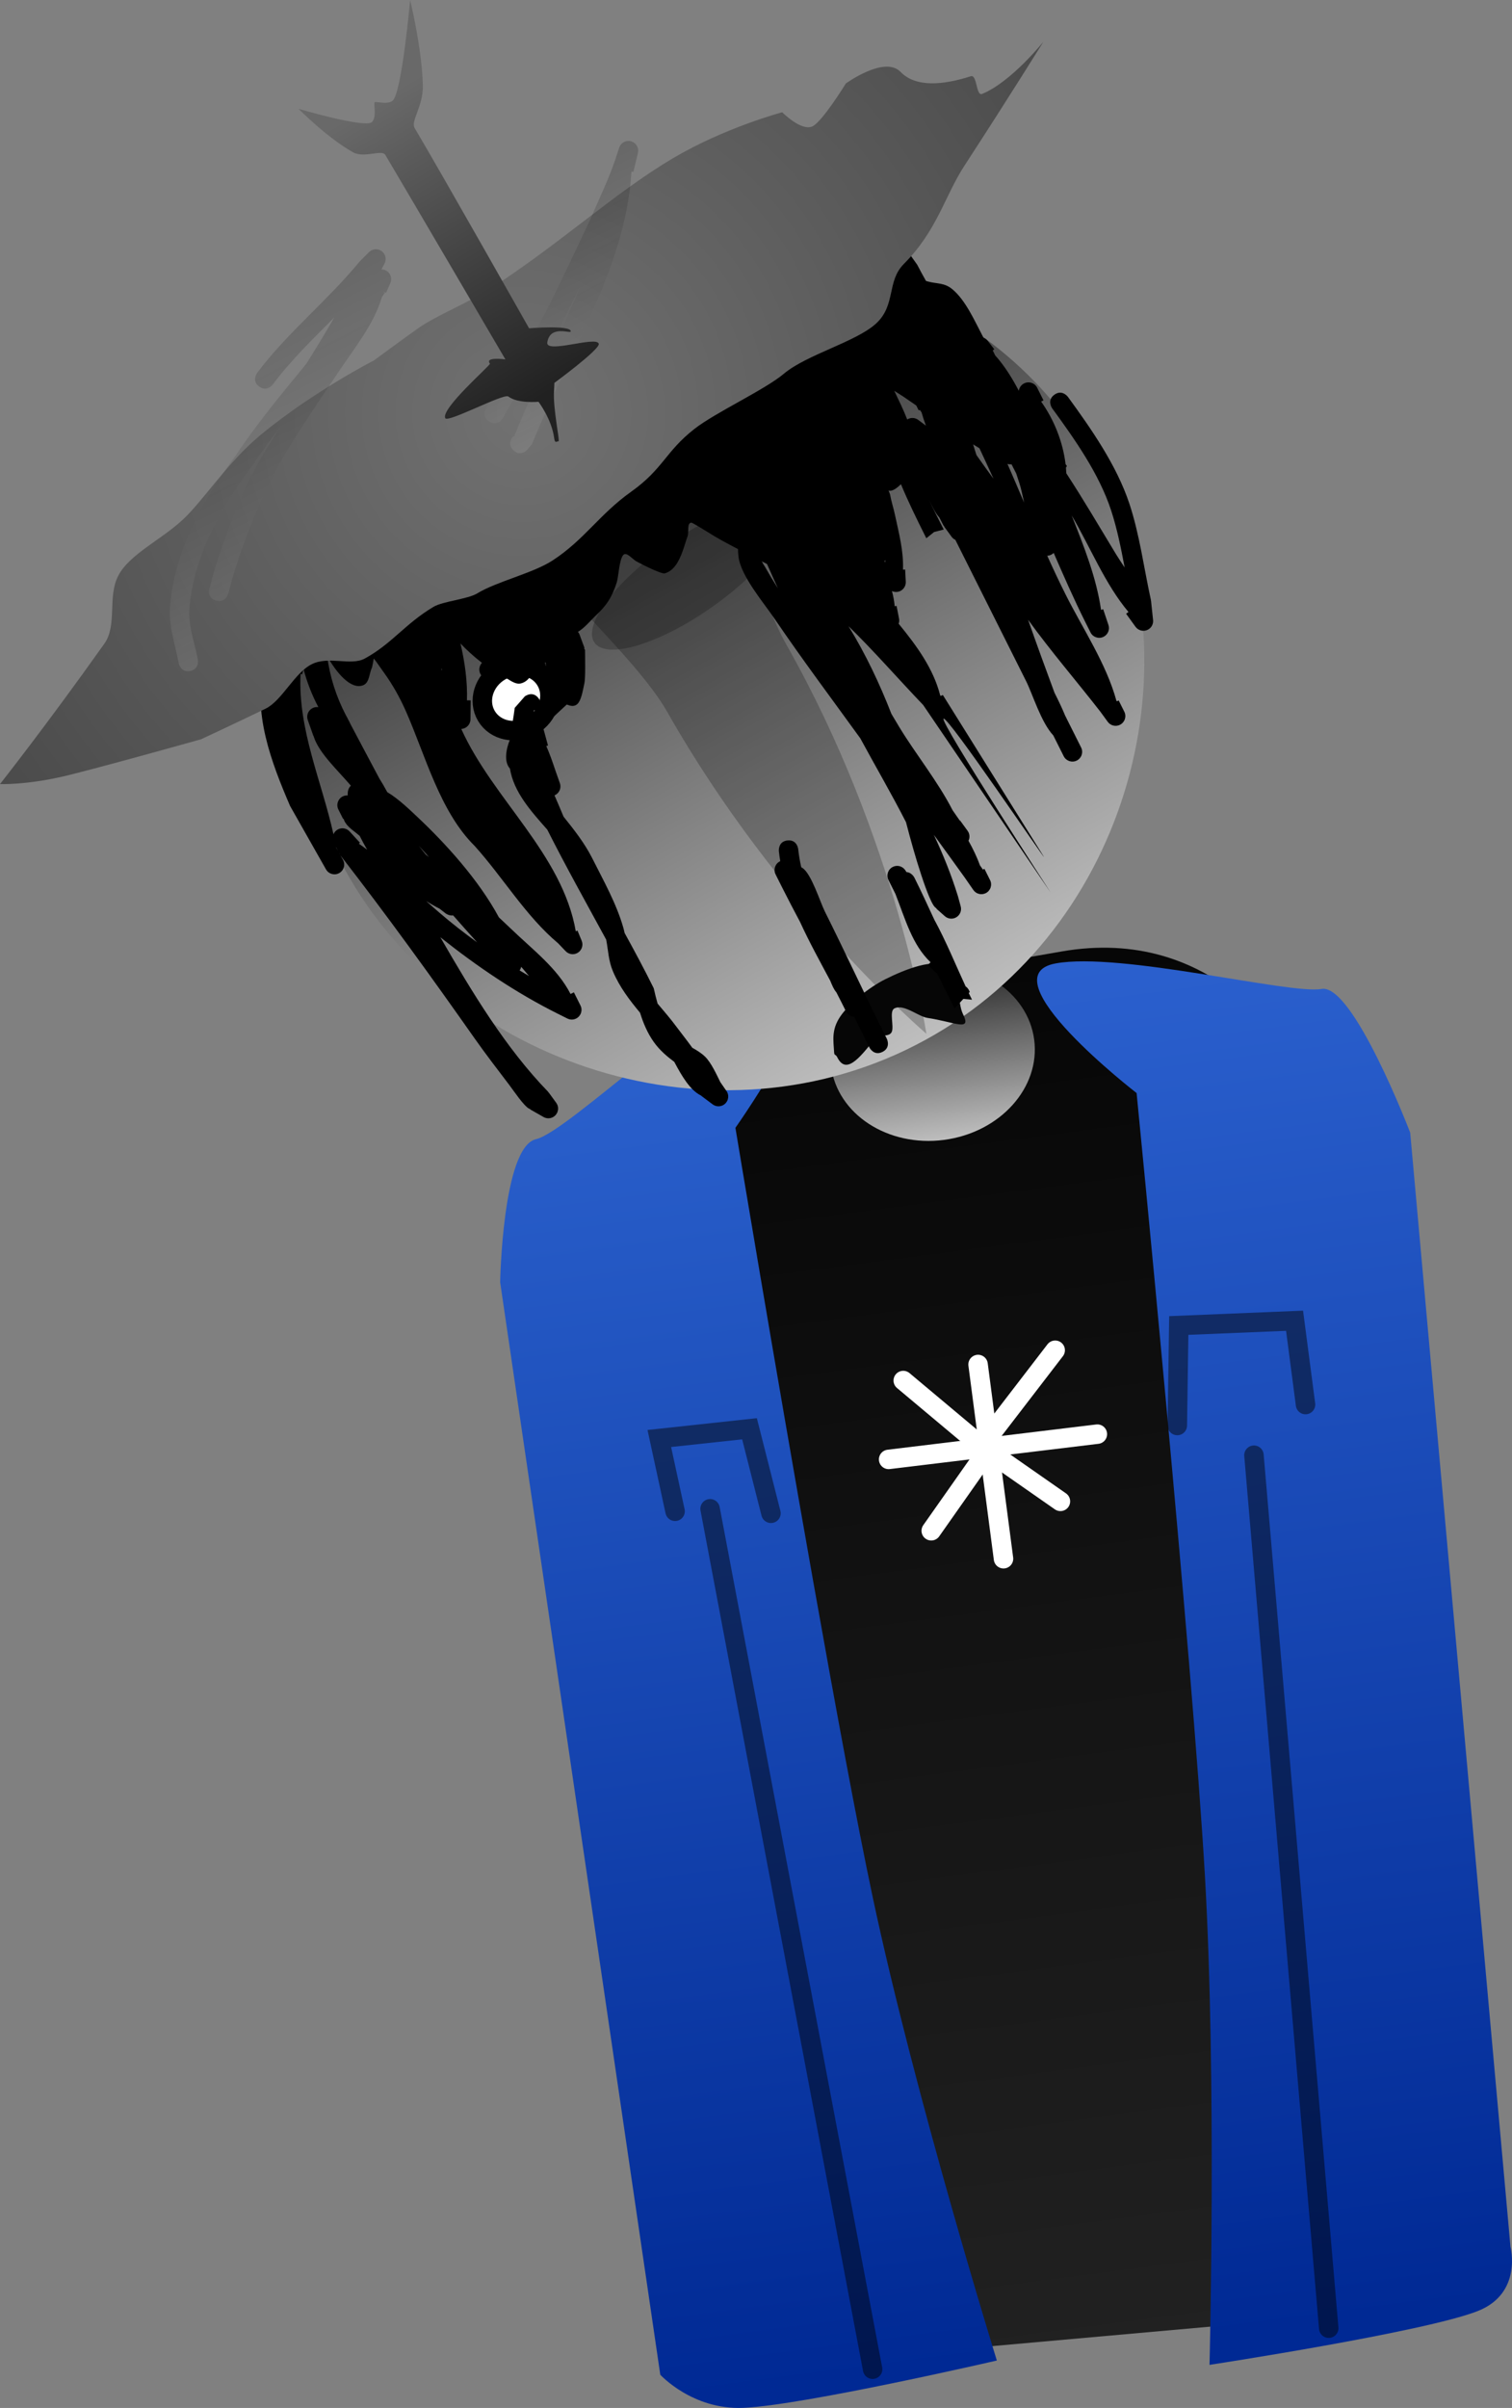 <svg version="1.1" xmlns="http://www.w3.org/2000/svg" xmlns:xlink="http://www.w3.org/1999/xlink" width="194.214" height="309.181" viewBox="0,0,194.214,309.181"><rect x="0" y="0" width="194.214" height="309.181" fill="#808080" stroke="none"/><defs><linearGradient x1="311.402" y1="181.316" x2="334.623" y2="358.647" gradientUnits="userSpaceOnUse" id="color-1"><stop offset="0" stop-color="#060606"/><stop offset="1" stop-color="#212121"/></linearGradient><linearGradient x1="275.36" y1="177.258" x2="299.646" y2="362.721" gradientUnits="userSpaceOnUse" id="color-2"><stop offset="0" stop-color="#2e65d1"/><stop offset="1" stop-color="#002994"/></linearGradient><linearGradient x1="344.308" y1="169.187" x2="368.593" y2="354.65" gradientUnits="userSpaceOnUse" id="color-3"><stop offset="0" stop-color="#2d63d1"/><stop offset="1" stop-color="#002994"/></linearGradient><linearGradient x1="311.662" y1="180.832" x2="314.584" y2="203.147" gradientUnits="userSpaceOnUse" id="color-4"><stop offset="0" stop-color="#222222"/><stop offset="1" stop-color="#bebebe"/></linearGradient><linearGradient x1="260.302" y1="97.385" x2="312.79" y2="189.979" gradientUnits="userSpaceOnUse" id="color-5"><stop offset="0" stop-color="#1e1e1e"/><stop offset="1" stop-color="#bebebe"/></linearGradient><radialGradient cx="260.347" cy="109.788" r="82.173" gradientUnits="userSpaceOnUse" id="color-6"><stop offset="0" stop-color="#717171"/><stop offset="1" stop-color="#4b4b4b"/></radialGradient><linearGradient x1="256.868" y1="70.519" x2="265.697" y2="88.139" gradientUnits="userSpaceOnUse" id="color-7"><stop offset="0" stop-color="#000000" stop-opacity="0.192"/><stop offset="1" stop-color="#a9a9a9" stop-opacity="0.22"/></linearGradient><linearGradient x1="260.708" y1="76.613" x2="267.342" y2="89.852" gradientUnits="userSpaceOnUse" id="color-8"><stop offset="0" stop-color="#000000" stop-opacity="0.192"/><stop offset="1" stop-color="#a9a9a9" stop-opacity="0.22"/></linearGradient><linearGradient x1="221.076" y1="98.93" x2="238.064" y2="132.831" gradientUnits="userSpaceOnUse" id="color-9"><stop offset="0" stop-color="#000000" stop-opacity="0.192"/><stop offset="1" stop-color="#a9a9a9" stop-opacity="0.22"/></linearGradient><linearGradient x1="259.848" y1="81.854" x2="273.217" y2="108.534" gradientUnits="userSpaceOnUse" id="color-10"><stop offset="0" stop-color="#000000" stop-opacity="0.192"/><stop offset="1" stop-color="#a9a9a9" stop-opacity="0.22"/></linearGradient><linearGradient x1="241.569" y1="69.807" x2="263.748" y2="107.219" gradientUnits="userSpaceOnUse" id="color-11"><stop offset="0" stop-color="#696969"/><stop offset="1" stop-color="#212121"/></linearGradient></defs><g transform="translate(-193.329,-56.784)"><g stroke-miterlimit="10"><path d="M291.079,360.679l-21.061,-145.775c0,0 2.695,-26.271 11.573,-27.842c8.816,-1.56 29.765,-4.865 48.018,-8.095c19.798,-3.504 28.919,12.615 28.919,12.615l20.633,161.233z" fill="url(#color-1)" stroke="#000000" stroke-width="0" stroke-linecap="butt" stroke-linejoin="miter"/><path d="M278.141,361.699l-20.568,-140.271c0,0 0.301,-17.379 4.602,-18.37c4.271,-0.984 22.929,-19.504 31.772,-21.54c9.592,-2.209 -6.155,20.078 -6.155,20.078c0,0 5.004,30.172 10.083,58.743c2.753,15.484 5.527,30.498 7.54,39.984c5.454,25.707 15.957,59.553 15.957,59.553c0,0 -24.885,5.753 -32.567,6.077c-6.546,0.276 -10.664,-4.254 -10.664,-4.254z" fill="url(#color-2)" stroke="#000000" stroke-width="0" stroke-linecap="butt" stroke-linejoin="miter"/><path d="M348.689,360.434c0,0 0.934,-36.217 -0.587,-62.739c-1.597,-27.846 -8.778,-100.56 -8.778,-100.56c0,0 -19.416,-14.999 -10.393,-16.648c8.319,-1.521 30.127,4.013 34.145,3.279c4.046,-0.74 11.39,18.451 11.39,18.451l12.882,143.066c0,0 1.571,5.978 -4.213,8.245c-6.903,2.705 -34.446,6.906 -34.446,6.906z" fill="url(#color-3)" stroke="#000000" stroke-width="0" stroke-linecap="butt" stroke-linejoin="miter"/><path d="M326.169,190.281c0.807,6.162 -4.38,11.922 -11.584,12.866c-7.205,0.943 -13.7,-3.287 -14.507,-9.449c-0.807,-6.162 4.38,-11.922 11.584,-12.866c7.205,-0.943 13.7,3.287 14.507,9.449z" fill="url(#color-4)" stroke="#000000" stroke-width="0" stroke-linecap="butt" stroke-linejoin="miter"/><path d="M307.473,244.172l26.811,-3.244" fill="none" stroke="#ffffff" stroke-width="2.5" stroke-linecap="round" stroke-linejoin="miter"/><path d="M318.961,231.987l3.266,24.939" fill="none" stroke="#ffffff" stroke-width="2.5" stroke-linecap="round" stroke-linejoin="miter"/><path d="M328.867,230.156l-7.985,10.391" fill="none" stroke="#ffffff" stroke-width="2.5" stroke-linecap="round" stroke-linejoin="miter"/><path d="M329.539,249.56l-9.991,-6.969l-10.197,-8.544" fill="none" stroke="#ffffff" stroke-width="2.5" stroke-linecap="round" stroke-linejoin="miter"/><path d="M312.945,253.335l7.654,-10.882" fill="none" stroke="#ffffff" stroke-width="2.5" stroke-linecap="round" stroke-linejoin="miter"/><path d="M344.552,239.821l0.188,-12.841l14.873,-0.612l1.409,10.763" fill="none" stroke-opacity="0.467" stroke="#000000" stroke-width="2.5" stroke-linecap="round" stroke-linejoin="miter"/><path d="M364.001,355.724l-9.604,-112.09" fill="none" stroke-opacity="0.467" stroke="#000000" stroke-width="2.5" stroke-linecap="round" stroke-linejoin="miter"/><path d="M284.539,250.513l20.875,110.48" fill="none" stroke-opacity="0.467" stroke="#000000" stroke-width="2.5" stroke-linecap="round" stroke-linejoin="miter"/><path d="M280.042,250.835l-2.025,-9.347l11.585,-1.25l2.756,10.854" fill="none" stroke-opacity="0.467" stroke="#000000" stroke-width="2.5" stroke-linecap="round" stroke-linejoin="miter"/><path d="M335.186,118.667c12.36,25.74 1.805,59.818 -25.467,72.913c-27.272,13.095 -60.932,0.249 -73.292,-25.491c-12.36,-25.74 -0.272,-57.223 27,-70.318c27.272,-13.095 59.399,-2.844 71.759,22.896z" fill="url(#color-5)" stroke="#000000" stroke-width="0" stroke-linecap="butt" stroke-linejoin="miter"/><path d="M294.348,139.576c14.196,25.042 17.974,49.946 17.974,49.946c0,0 -19.062,-16.24 -33.258,-41.282c-4.253,-7.503 -17.051,-18.128 -20.04,-24.669c-6.989,-15.291 -0.977,-23.33 1.979,-25.006c2.788,-1.58 13.755,-0.584 22.589,11.887c4.541,6.412 5.937,20.621 10.757,29.124z" fill-opacity="0.235" fill="#000000" stroke="none" stroke-width="0" stroke-linecap="butt" stroke-linejoin="round"/><path d="M294.047,122.272c1.552,2.22 -2.643,7.831 -9.369,12.532c-6.726,4.701 -13.437,6.712 -14.989,4.492c-1.552,-2.22 2.643,-7.831 9.369,-12.532c6.726,-4.701 13.437,-6.712 14.989,-4.492z" fill-opacity="0.231" fill="#000000" stroke="none" stroke-width="0" stroke-linecap="butt" stroke-linejoin="miter"/><path d="M263.441,144.171c1.143,1.92 0.361,4.494 -1.747,5.749c-2.108,1.255 -4.743,0.715 -5.886,-1.206c-1.143,-1.92 -0.361,-4.494 1.747,-5.749c2.108,-1.255 4.743,-0.715 5.886,1.206z" fill="#ffffff" stroke="#000000" stroke-width="2.5" stroke-linecap="butt" stroke-linejoin="miter"/><path d="M304.748,113.132c1.143,1.92 0.361,4.494 -1.747,5.749c-2.108,1.255 -4.743,0.715 -5.886,-1.206c-1.143,-1.92 -0.361,-4.494 1.747,-5.749c2.108,-1.255 4.743,-0.715 5.886,1.206z" fill="#ffffff" stroke="#000000" stroke-width="2.5" stroke-linecap="butt" stroke-linejoin="miter"/><path d="M256.146,142.751l2.123,-2.898l2.627,-1.677" fill="none" stroke="#000000" stroke-width="2.5" stroke-linecap="round" stroke-linejoin="miter"/><path d="M263.462,148.018l2.588,-2.409" fill="none" stroke="#000000" stroke-width="2.5" stroke-linecap="round" stroke-linejoin="miter"/><path d="M266.849,144.027l0.237,-3.9" fill="none" stroke="#000000" stroke-width="2.5" stroke-linecap="round" stroke-linejoin="miter"/><path d="M302.48,121.193l-3.919,-0.603l-6.593,-2.664" fill="none" stroke="#000000" stroke-width="2.5" stroke-linecap="round" stroke-linejoin="miter"/><path d="M257.395,99.628c21.432,-12.149 41.728,-16.844 45.332,-10.486c3.604,6.358 -10.848,21.361 -32.28,33.51c-21.432,12.149 -41.728,16.844 -45.332,10.486c-3.604,-6.358 10.848,-21.361 32.28,-33.51z" fill="#000000" stroke="none" stroke-width="0" stroke-linecap="butt" stroke-linejoin="miter"/><path d="M267.305,109.158l1.136,-0.35c1.381,-0.486 2.676,-1.103 4.027,-1.644c0.582,-0.469 1.172,-0.929 1.773,-1.377c0.934,-0.845 1.899,-1.727 2.897,-2.592c-1.798,-2.142 -3.545,-4.356 -5.794,-6.12c-0.313,0.119 -0.667,0.219 -1.064,0.298c-0.569,0.114 -1.181,0.169 -1.82,0.171c7.9,-1.514 15.671,-6.369 22.463,-11.278c0.092,0.418 0.181,0.833 0.271,1.241c0.608,0.443 1.235,0.861 1.846,1.3l0,-0c-0.255,-0.588 -0.477,-1.214 -0.665,-1.734c-0.478,-0.271 -0.956,-0.545 -1.432,-0.822c2.566,-1.855 4.992,-3.717 7.232,-5.41c1.81,-1.367 3.956,-2.609 6.08,-3.93c0.087,0.189 0.171,0.378 0.251,0.568c0.299,0.458 0.599,0.917 0.898,1.375l-0.07,0.139l0.114,-0.051l0.888,1.968c0.223,0.495 0.098,1.058 -0.272,1.415c0.275,0.596 0.549,1.193 0.823,1.791c0.443,0.79 0.875,1.585 1.293,2.385c0.155,0.253 0.309,0.507 0.462,0.761c0.85,1.19 1.682,2.373 2.505,3.521c0.359,0.703 0.738,1.391 1.124,2.074c0.09,0.027 0.181,0.053 0.273,0.078c1.149,0.315 2.076,0.126 3.108,0.982c1.713,1.421 2.85,4.039 4.002,6.227c0.217,0.082 0.411,0.225 0.556,0.418l0.832,1.067l-0.198,0.154l0.088,0.175c0.075,0.151 0.15,0.303 0.223,0.456c1.163,1.287 2.154,2.861 3.039,4.547c0.054,-0.394 0.296,-0.756 0.679,-0.948c0.617,-0.309 1.368,-0.06 1.678,0.558l0.813,1.623l-0.305,0.153c1.662,2.331 2.791,5.156 3.139,8.033c0.058,0.08 0.116,0.16 0.174,0.24l-0.127,0.209c0.022,0.243 0.039,0.485 0.05,0.728l-0,0c2.196,3.362 4.238,6.84 6.386,10.392c0.313,0.517 0.705,1.092 1.106,1.701c-0.472,-2.491 -0.969,-4.99 -1.743,-7.346c-1.549,-4.717 -4.69,-9.149 -7.562,-13.087c0,0 -0.736,-1.01 0.274,-1.746c1.01,-0.736 1.746,0.274 1.746,0.274c3.002,4.125 6.244,8.759 7.885,13.689c1.32,3.965 1.877,8.328 2.778,12.408l-0.01,0.072l0.019,-0.002l0.261,2.457c0.067,0.513 -0.192,1.034 -0.68,1.278c-0.562,0.282 -1.235,0.1 -1.585,-0.401l-1.198,-1.657l0.309,-0.224c-3.027,-3.596 -4.905,-8.348 -7.299,-12.402c1.584,4.005 3.177,7.989 3.774,12.134l0.273,-0.091l0.672,2.011c0.206,0.585 -0.051,1.246 -0.62,1.531c-0.617,0.309 -1.368,0.06 -1.678,-0.558l-0.678,-1.352c-1.463,-2.919 -2.755,-5.885 -4.051,-8.855c-0.091,0.089 -0.197,0.166 -0.316,0.226c-0.165,0.083 -0.34,0.126 -0.514,0.132c0.76,1.683 1.545,3.354 2.373,5.005c2.156,4.301 5.218,8.863 6.504,13.59l0.072,0.099l0.226,-0.113l0.725,1.448c0.309,0.617 0.06,1.368 -0.558,1.678c-0.561,0.281 -1.232,0.101 -1.582,-0.398l-0.946,-1.298c-3.068,-3.942 -6.341,-7.73 -9.272,-11.788c1.094,3.121 2.227,6.238 3.391,9.37c0.492,0.968 0.957,1.942 1.367,2.934c0.362,0.721 0.723,1.442 1.085,2.164l0.967,1.93c0.309,0.617 0.06,1.368 -0.558,1.678c-0.617,0.309 -1.368,0.06 -1.678,-0.558l-0.967,-1.93c-0.122,-0.244 -0.245,-0.489 -0.367,-0.733c-1.591,-1.716 -2.624,-5.236 -3.501,-6.988c-3.028,-6.042 -6.055,-12.084 -9.083,-18.127c-0.194,-0.09 -0.365,-0.23 -0.494,-0.413l-0.955,-1.31l0.035,-0.026l-0.093,-0.06c-0.18,-0.358 -0.365,-0.712 -0.552,-1.064c-0.549,-0.605 -0.948,-1.501 -1.36,-2.326c0.527,1.131 1.102,2.24 1.667,3.358c0.011,0.02 0.017,0.031 0.017,0.031l-0.001,0.001c0.081,0.16 0.162,0.321 0.243,0.482l-1.238,0.319l-0.997,0.801c-0.08,-0.161 -0.161,-0.321 -0.242,-0.483l-0,0c0,0 -0.002,-0.004 -0.005,-0.011c-1.045,-2.091 -2.1,-4.245 -3.015,-6.447c-0.493,0.487 -1.141,0.985 -1.594,0.807c0.102,0.226 0.188,0.452 0.214,0.599c0.147,0.82 0.414,1.615 0.59,2.429c0.575,2.658 1.137,4.744 1.052,7.135l0.277,-0.014l0.08,1.539c0.034,0.467 -0.196,0.933 -0.63,1.18c-0.365,0.207 -0.79,0.21 -1.143,0.046c0.174,0.659 0.291,1.284 0.353,1.951l0.237,-0.047l0.315,1.603c0.051,0.232 0.034,0.47 -0.043,0.688c2.31,2.826 4.446,5.731 5.335,9.196l0.055,0.078l0.286,-0.122l12.97,20.764c0.258,0.581 -12.313,-18.045 -12.877,-17.725c-0.568,0.322 14.079,22.803 13.716,22.275l-16.33,-24.024c-3.29,-3.442 -6.322,-6.937 -9.594,-10.126c2.213,3.61 3.992,7.374 5.508,11.259c0.337,0.572 0.677,1.142 1.02,1.708c2.092,3.449 4.936,6.949 6.833,10.657c0.312,0.448 0.623,0.896 0.934,1.344l0.031,-0.023l0.953,1.308c0.045,0.06 0.086,0.125 0.121,0.195c0.181,0.361 0.171,0.767 0.008,1.104c0.578,1.035 1.088,2.091 1.483,3.172c0.035,0.049 0.071,0.098 0.106,0.147l-0.01,0.021l0.016,-0.011l0.257,0.371l0.195,-0.098l0.725,1.448c0.309,0.617 0.06,1.368 -0.558,1.678c-0.569,0.285 -1.252,0.095 -1.598,-0.42l-1.072,-1.546c-1.329,-1.843 -2.652,-3.691 -3.993,-5.524c1.184,2.525 2.241,5.119 3.08,7.837l-0.001,0.021l0.007,-0.002l0.357,1.305c0.168,0.569 -0.09,1.195 -0.64,1.47c-0.48,0.24 -1.04,0.143 -1.411,-0.202l-1.065,-0.945l0.024,-0.027c-0.064,-0.046 -0.126,-0.095 -0.186,-0.147c-0.577,-0.497 -1.56,-3.482 -1.767,-4.108c-0.742,-2.246 -1.377,-4.533 -1.975,-6.827c-1.857,-3.637 -3.921,-7.163 -5.871,-10.769c-3.693,-5.104 -7.466,-10.138 -11.024,-15.373c-1.403,-2.065 -4.352,-5.503 -4.626,-7.987c-0.037,-0.335 -0.057,-0.647 -0.059,-0.935c-1.355,-0.711 -2.705,-1.423 -3.995,-2.25c-0.018,-0.011 -1.873,-1.156 -1.992,-1.147c-0.611,0.047 -0.288,1.194 -0.498,1.769c-0.191,0.522 -0.379,1.196 -0.621,1.874c-0.45,1.255 -1.089,2.524 -2.291,2.868c-0.47,0.134 -3.305,-1.337 -3.682,-1.555c-0.532,-0.307 -1.247,-1.256 -1.659,-0.801c-0.521,0.577 -0.611,2.827 -0.837,3.529c-0.616,1.914 -1.327,2.994 -2.796,4.341c-1.489,1.514 -2.473,2.868 -4.858,2.377c-0.646,-0.133 -1.311,-1.599 -1.677,-1.051c-0.37,0.553 -0.519,1.707 -0.719,2.941c0.055,0.109 0.109,0.218 0.164,0.327l0.605,1.206c0.309,0.617 0.06,1.368 -0.558,1.678c-0.364,0.182 -0.774,0.17 -1.113,0.004c-0.318,0.563 -0.747,0.98 -1.345,1.133c-0.773,0.199 -1.518,-0.511 -2.233,-0.865c-1.874,-0.928 -3.942,-2.572 -5.542,-4.258c0.565,2.415 0.909,4.904 0.833,7.298l0.481,0.006l-0.03,2.411c0.002,0.438 -0.226,0.864 -0.634,1.096c-0.174,0.099 -0.361,0.151 -0.548,0.161c4.063,9.009 12.978,16.049 14.708,25.98l0.219,-0.09l0.533,1.291c0.248,0.578 0.027,1.262 -0.533,1.58c-0.518,0.293 -1.155,0.177 -1.54,-0.245l-0.942,-0.989c-4.162,-3.485 -7.082,-8.466 -10.73,-12.508c-4.467,-4.416 -6.331,-11.636 -8.814,-17.261c-0.786,-1.781 -1.678,-3.377 -2.812,-4.961c-0.34,-0.475 -0.675,-0.954 -1.012,-1.431c-0.08,-0.113 -0.195,-0.259 -0.317,-0.416c-0.058,0.407 -0.162,0.838 -0.219,1.133c-0.369,0.763 -0.328,1.956 -1.107,2.29c-1.61,0.69 -3.529,-1.668 -4.664,-3.734c0.352,2.686 1.166,5.213 2.417,7.618c0.095,0.153 0.183,0.308 0.249,0.468c0.064,0.117 0.129,0.233 0.195,0.349l0.002,0.046c0.003,0.006 0.006,0.011 0.009,0.017l0.015,-0.007l0.104,0.236c1.222,2.336 2.483,4.654 3.707,6.98c0.363,0.58 0.707,1.17 1.026,1.768c1.488,0.887 2.966,2.339 3.967,3.281c3.447,3.246 7.743,7.922 10.372,12.799c0.512,0.477 1.02,0.957 1.525,1.442c2.872,2.762 5.968,5.07 7.677,8.397l0.429,-0.215l0.846,1.689c0.309,0.617 0.06,1.368 -0.558,1.678c-0.37,0.186 -0.789,0.17 -1.131,-0.006l-1.194,-0.596c-5.427,-2.709 -10.408,-6.089 -15.12,-9.84c4.067,7.042 8.388,14.227 13.868,19.867l0.028,0.089l0.026,-0.019l0.953,1.308c0.045,0.06 0.086,0.125 0.121,0.195c0.309,0.617 0.06,1.368 -0.558,1.678c-0.394,0.197 -0.843,0.167 -1.196,-0.041l-1.674,-0.954l0.015,-0.026c-0.059,-0.026 -0.117,-0.053 -0.175,-0.082c-0.68,-0.339 -2.006,-2.329 -2.515,-2.999c-1.523,-2.007 -3.053,-3.985 -4.503,-6.047c-5.57,-7.918 -11.299,-15.854 -17.219,-23.478l0.321,0.566c0.34,0.601 0.13,1.363 -0.471,1.704c-0.601,0.34 -1.363,0.13 -1.704,-0.471l-0.778,-1.372c-1.279,-2.256 -2.559,-4.512 -3.836,-6.77c-2.375,-5.522 -4.927,-12.119 -3.264,-18.226c0.763,-2.804 2.176,-5.449 3.657,-7.946c0,0 0.299,-0.503 0.831,-0.616c0.187,-0.306 0.382,-0.613 0.583,-0.922c0.01,-0.593 0.522,-0.949 0.637,-1.022l0.361,-0.608c0.108,-0.189 0.266,-0.353 0.47,-0.468c0.248,-0.14 0.523,-0.187 0.785,-0.151c2.437,-2.161 4.874,-4.123 7.932,-5.384c5.936,-2.545 12.105,-4.558 17.617,-7.98c0.874,-0.543 1.718,-1.12 2.54,-1.722c0.665,-1.308 1.419,-2.579 2.247,-3.831l0.898,-1.35c0.117,-0.183 0.284,-0.339 0.493,-0.443c0.123,-0.062 0.252,-0.101 0.381,-0.12c0.25,-0.233 0.539,-0.322 0.539,-0.322zM239.529,164.115c-0.695,-0.629 -1.584,-1.105 -1.972,-1.944c-0.041,-0.088 -0.076,-0.177 -0.107,-0.268l-0.052,0.026l-0.605,-1.206c-0.309,-0.617 -0.06,-1.368 0.558,-1.678c0.206,-0.103 0.427,-0.144 0.642,-0.13c-0.022,-0.483 0.061,-0.925 0.391,-1.236c0.005,-0.004 0.009,-0.009 0.014,-0.013c-1.658,-1.945 -4.057,-4.159 -4.735,-6.204c-0.02,-0.06 -0.038,-0.121 -0.055,-0.181l-0.021,0.008l-0.72,-2.036c-0.218,-0.59 0.038,-1.262 0.613,-1.55c0.239,-0.12 0.499,-0.156 0.745,-0.119c-0.817,-1.533 -1.462,-3.199 -1.907,-4.878l-0.184,0.665l-0.2,-0.055c-0.345,7.15 2.716,13.791 4.228,20.583c0.112,-0.264 0.314,-0.49 0.591,-0.629c0.519,-0.26 1.133,-0.125 1.499,0.292l1.31,1.427l-0.137,0.126c0.358,0.25 0.711,0.507 1.06,0.77c-0.338,-0.589 -0.662,-1.182 -0.954,-1.77zM287.18,94.607c-0.427,0.148 -0.889,0.05 -1.218,-0.23l-0.63,-0.513c-0.247,0.575 -0.596,1.098 -1.127,1.525c-0.72,0.579 -1.543,0.872 -2.421,0.956c0.147,0.521 0.284,1.04 0.407,1.551l0.182,-0.082l0.524,1.161c0.442,-0.247 0.889,-0.477 1.342,-0.686c1.437,-0.663 2.952,-1.148 4.47,-1.621c-0.539,-0.684 -1.061,-1.427 -1.53,-2.061zM287.889,91.542c1.884,1.102 3.746,2.246 5.597,3.447c0.207,-0.092 0.413,-0.188 0.618,-0.287c0.014,-0.289 0.042,-0.586 0.056,-0.887c-0.93,-0.707 -1.779,-1.396 -2.297,-1.753c-0.235,-0.162 -0.469,-0.324 -0.703,-0.486c-1.156,0.769 -2.548,-0.02 -3.809,-1.23c0.077,0.258 0.162,0.508 0.262,0.746l-0.009,0.142l0.041,-0.007l0.012,0.067c0.077,0.083 0.154,0.166 0.231,0.249zM309.968,110.585c0.446,-0.224 0.962,-0.155 1.331,0.133l0.964,0.722c-0.215,-0.566 -0.402,-1.133 -0.558,-1.7c-0.074,-0.109 -0.149,-0.217 -0.223,-0.326l-0.142,0.071l-0.318,-0.634c-0.563,-0.394 -1.124,-0.78 -1.681,-1.155c-0.35,-0.235 -0.746,-0.475 -1.146,-0.73c0.568,1.183 1.181,2.429 1.665,3.681c0.035,-0.022 0.071,-0.043 0.109,-0.062zM254.614,177.778c-1.036,-1.145 -2.062,-2.295 -3.077,-3.453c-0.52,0.076 -0.967,-0.258 -0.967,-0.258l-0.775,-0.605c-0.592,-0.296 -1.167,-0.627 -1.724,-0.986c0.546,0.491 1.096,0.978 1.651,1.456c1.556,1.337 3.194,2.622 4.891,3.847zM318.749,115.202c0.056,0.08 0.111,0.161 0.167,0.241c0.68,0.978 1.363,1.906 2.026,2.813c-0.593,-1.31 -1.193,-2.616 -1.806,-3.918c-0.272,-0.161 -0.543,-0.326 -0.814,-0.494c0.147,0.451 0.29,0.903 0.426,1.358zM324.248,118.766c-0.132,-0.395 -0.262,-0.792 -0.39,-1.191c-0.202,-0.391 -0.402,-0.782 -0.6,-1.173c-0.177,0.02 -0.354,0.002 -0.521,-0.052c0.723,1.652 1.431,3.312 2.139,4.97c-0.209,-0.928 -0.386,-1.833 -0.627,-2.554zM297.741,92.016c-0.409,-0.453 -0.818,-0.907 -1.224,-1.363c0.064,0.495 0.114,0.989 0.15,1.481c0.271,0.178 0.542,0.356 0.812,0.537c0.044,0.029 0.087,0.06 0.13,0.091c0.119,-0.07 0.238,-0.14 0.357,-0.21c-0.08,-0.177 -0.155,-0.358 -0.225,-0.536zM293.245,132.318c-0.469,-1.025 -0.931,-2.059 -1.388,-3.106c-0.232,-0.126 -0.467,-0.25 -0.704,-0.372c0.22,0.387 0.419,0.688 0.452,0.746c0.529,0.933 1.075,1.838 1.64,2.732zM280.325,100.317l0.01,-0.011l-0.036,-0.015c-0.48,-0.521 -0.978,-1 -1.494,-1.443c0.486,0.59 0.954,1.213 1.405,1.873c0.102,-0.074 0.204,-0.148 0.306,-0.221zM261.284,182.109c-0.346,-0.401 -0.683,-0.805 -1.009,-1.19c-0.035,0.168 -0.104,0.328 -0.204,0.468c0.403,0.244 0.808,0.485 1.214,0.722zM231.647,138.727c-0.146,0.312 -0.283,0.627 -0.408,0.944c0.164,-0.038 0.332,-0.043 0.494,-0.015c-0.036,-0.312 -0.065,-0.622 -0.086,-0.929zM248.028,166.514c0.134,0.108 0.269,0.216 0.403,0.324c-0.429,-0.494 -0.866,-0.977 -1.309,-1.448c0.3,0.377 0.602,0.751 0.906,1.125zM307.057,128.945c-0.016,-0.087 -0.031,-0.174 -0.044,-0.26l-0.081,0.214c0.042,0.015 0.084,0.03 0.125,0.046zM250.108,142.859c-0.013,-0.064 -0.026,-0.128 -0.038,-0.193l-0.079,0.045c0.039,0.049 0.078,0.099 0.117,0.148zM236.61,165.809l0.133,0.235l-0.249,-0.497c0.005,0.028 0.01,0.056 0.015,0.084c0.034,0.059 0.067,0.118 0.101,0.178zM236.965,166.374l-0.027,0.013l0.036,0.064z" fill="#000000" stroke="none" stroke-width="0.5" stroke-linecap="butt" stroke-linejoin="miter"/><path d="M327.365,62.119c0,0 -4.295,6.937 -10.139,15.914c-2.577,3.958 -3.493,8.315 -7.802,12.646c-2.226,2.237 -0.985,5.285 -3.576,7.657c-2.549,2.334 -8.924,3.99 -11.811,6.419c-2.502,2.104 -8.782,4.965 -11.528,7.116c-3.711,2.907 -3.986,5.117 -8.121,8.058c-4.089,2.909 -6.017,6.187 -10.117,8.842c-2.494,1.615 -7.172,2.691 -9.639,4.202c-1.23,0.753 -4.403,1.004 -5.622,1.73c-3.658,2.178 -5.312,4.72 -8.823,6.637c-1.787,0.976 -4.631,-0.368 -6.819,0.732c-2.236,1.123 -3.819,4.691 -5.938,5.713c-4.6,2.219 -8.287,3.926 -8.287,3.926c0,0 -14.366,4.028 -18.015,4.84c-4.691,1.044 -7.797,0.907 -7.797,0.907c0,0 5.913,-7.477 13.405,-18.028c1.676,-2.36 0.381,-5.992 1.773,-8.702c1.426,-2.777 5.549,-4.634 8.346,-7.263c2.669,-2.509 5.728,-7.352 9.966,-10.852c6.713,-5.544 14.551,-9.558 14.551,-9.558c0,0 3.708,-2.73 5.627,-4.095c2.29,-1.629 6.568,-3.348 9.298,-5.101c8.76,-5.627 15.992,-12.33 23.425,-16.73c6.71,-3.972 14.08,-5.93 14.08,-5.93c0,0 2.434,2.466 3.871,1.817c1.265,-0.571 4.3,-5.508 4.3,-5.508c0,0 4.977,-3.624 7.031,-1.492c1.973,2.047 5.549,1.674 9.026,0.557c0.822,-0.264 0.661,2.597 1.45,2.272c3.78,-1.558 7.889,-6.726 7.889,-6.726z" fill="url(#color-6)" stroke="#000000" stroke-width="0" stroke-linecap="butt" stroke-linejoin="miter"/><path d="M317.016,186.983c1.163,2.322 -1.004,1.038 -4.574,0.498c-0.712,-0.108 -1.699,-0.779 -2.633,-1.133c-0.576,-0.219 -1.132,-0.316 -1.591,-0.086c-0.711,0.356 -0.018,2.303 -0.348,3.026c-0.336,0.736 -1.692,0.249 -2.128,0.811c-2.103,2.714 -3.767,4.636 -4.857,2.459c-0.255,-0.508 -0.391,-0.144 -0.42,-0.715c-0.073,-1.44 -0.37,-2.801 0.778,-4.515c1.145,-1.71 3.732,-3.774 5.787,-4.804c2.585,-1.295 6.329,-2.767 8.055,-1.61c1.567,1.051 1.199,4.607 1.931,6.068z" fill="#060606" stroke="none" stroke-width="0" stroke-linecap="butt" stroke-linejoin="miter"/><path d="M306.685,191.848c-1.118,0.56 -1.678,-0.558 -1.678,-0.558l-0.274,-0.547c-0.569,-1.135 -1.128,-2.272 -1.682,-3.411c-0.436,-0.022 -0.847,-0.271 -1.057,-0.689l-0.639,-1.276c-0.195,-0.39 -0.395,-0.78 -0.599,-1.172c-0.335,-0.382 -0.536,-0.889 -0.789,-1.497c-1.31,-2.456 -2.694,-4.956 -3.863,-7.518c-0.789,-1.485 -1.573,-2.974 -2.33,-4.485l-0.822,-1.64c-0.309,-0.617 -0.06,-1.368 0.558,-1.678c0.013,-0.006 0.026,-0.013 0.039,-0.019c-0.072,-0.426 -0.131,-0.855 -0.177,-1.285c0,0 -0.132,-1.243 1.111,-1.375c1.243,-0.132 1.375,1.111 1.375,1.111c0.083,0.784 0.216,1.561 0.39,2.333c0.048,0.025 0.095,0.053 0.142,0.082c1.154,0.724 2.261,4.346 2.906,5.633c2.622,5.233 5.048,10.529 7.672,15.766l0.274,0.547c0,0 0.56,1.118 -0.558,1.678z" fill="#000000" stroke="none" stroke-width="0.5" stroke-linecap="butt" stroke-linejoin="miter"/><path d="M317.072,185.041l-1.129,1.226c-0.75,-1.497 -1.5,-2.994 -2.251,-4.491c-0.1,-0.058 -0.193,-0.131 -0.275,-0.216l-0.892,-0.891l0.333,-0.333c-2.355,-2.221 -3.247,-5.539 -4.514,-8.778l-0.894,-1.784c-0.309,-0.617 -0.06,-1.368 0.558,-1.678c0.58,-0.291 1.278,-0.088 1.617,0.45l0.139,0.214c0.677,0.036 1.017,0.713 1.017,0.713c0.89,1.776 1.713,3.578 2.546,5.375c1.52,2.785 2.762,5.843 4.031,8.587c0.391,0.261 0.532,0.719 0.532,0.719l-0.129,0.14c0.138,0.289 0.277,0.574 0.418,0.854z" fill="#000000" stroke="none" stroke-width="0.5" stroke-linecap="butt" stroke-linejoin="miter"/><path d="M262.492,146.422c0.768,0.986 -0.218,1.754 -0.218,1.754l-0.348,-0.193c-0.066,0.534 -0.153,1.081 -0.244,1.635c0.55,-0.128 1.136,0.131 1.4,0.658c0.042,0.083 0.073,0.168 0.095,0.255l0.542,1.98l-0.222,0.061c0.434,0.977 0.779,1.965 1.203,3.232l0.54,1.526c0.218,0.59 -0.038,1.262 -0.613,1.55c-0.023,0.012 -0.047,0.023 -0.071,0.033c0.401,0.902 0.779,1.823 1.163,2.733c1.364,1.692 2.708,3.412 3.668,5.308c1.462,2.917 3.117,5.818 4.015,8.975c0.061,0.214 0.111,0.427 0.153,0.64c1.291,2.346 2.56,4.707 3.747,7.111c0.146,0.642 0.302,1.305 0.491,1.964c0.823,0.978 1.668,1.949 2.444,3.001c0.456,0.618 1.234,1.59 2.019,2.673c0.583,0.328 1.147,0.671 1.624,1.129c0.792,0.762 1.476,2.282 1.982,3.295l0.771,1.112c0.038,0.053 0.072,0.11 0.103,0.17c0.309,0.617 0.06,1.368 -0.558,1.678c-0.446,0.224 -0.962,0.155 -1.331,-0.133l-1.438,-1.077l0.012,-0.016c-0.027,-0.013 -0.054,-0.026 -0.081,-0.04c-1.401,-0.701 -2.459,-2.535 -3.397,-4.301c-0.924,-0.698 -1.846,-1.451 -2.639,-2.562c-0.795,-1.115 -1.349,-2.419 -1.762,-3.753c-1.348,-1.625 -2.626,-3.284 -3.487,-5.328c-0.578,-1.373 -0.594,-2.692 -0.862,-4.059c-2.554,-4.697 -5.162,-9.357 -7.565,-14.119c-2.118,-2.401 -4.307,-4.821 -4.798,-7.842c-0.808,-0.892 -0.491,-2.556 0.023,-3.781c0.165,-1.362 0.432,-2.724 0.593,-4.017l1.292,-1.471c0,0 0.986,-0.768 1.754,0.218z" fill="#000000" stroke="none" stroke-width="0.5" stroke-linecap="butt" stroke-linejoin="miter"/><path d="M268.474,140.218c0.008,0.751 0.073,3.558 -0.074,4.265c-0.509,2.446 -0.723,4.126 -3.632,1.897c-0.957,-0.733 -1.365,-2.632 -1.339,-4.505c-0.666,-0.121 -0.919,-0.833 -0.919,-0.833c-0.917,-2.619 -1.3,-3.409 1.162,-4.999l1.276,-0.639c0.617,-0.309 1.368,-0.06 1.678,0.558c0.14,0.28 0.166,0.588 0.094,0.869l-0.157,0.629c0.472,-0.015 0.933,0.239 1.159,0.69c0.024,0.047 0.044,0.095 0.061,0.144l0.633,1.715l-0.074,0.027z" fill="#000000" stroke="none" stroke-width="0.5" stroke-linecap="butt" stroke-linejoin="miter"/><path d="" fill="url(#color-7)" stroke="none" stroke-width="0.5" stroke-linecap="butt" stroke-linejoin="miter"/><path d="" fill="url(#color-8)" stroke="none" stroke-width="0.5" stroke-linecap="butt" stroke-linejoin="miter"/><path d="M236.272,97.538c-2.765,2.775 -5.583,5.508 -7.91,8.624c0,0 -0.749,1.001 -1.75,0.252c-1.001,-0.749 -0.252,-1.75 -0.252,-1.75c3.876,-5.167 9.054,-9.294 13.153,-14.289l0.058,-0.027l-0.016,-0.016l1.154,-1.156c0.097,-0.102 0.213,-0.189 0.345,-0.255c0.617,-0.309 1.368,-0.06 1.678,0.558c0.191,0.38 0.169,0.811 -0.02,1.159l-0.389,0.737c0.458,0 0.898,0.253 1.117,0.69c0.174,0.348 0.171,0.739 0.024,1.069l-0.544,1.246l-0.128,-0.056l-0.01,0.018l-0.171,-0.097l-0.039,-0.017c-0.002,0.009 -0.004,0.018 -0.006,0.027l0.194,0.124c-0.125,0.188 -0.251,0.375 -0.378,0.562c-1.052,3.543 -3.567,6.583 -5.668,9.741c-3.419,5.14 -7.37,10.683 -9.837,16.354c-1.652,3.933 -3.125,7.579 -4.159,11.728l-0.105,0.327c0,0 -0.394,1.186 -1.58,0.792c-1.186,-0.394 -0.792,-1.58 -0.792,-1.58l0.051,-0.143c1.065,-4.276 2.585,-8.057 4.286,-12.108c1.301,-2.97 2.979,-5.747 4.773,-8.461c-1.285,1.667 -2.531,3.367 -3.704,5.129c-3.93,5.235 -7.459,11.5 -7.989,18.195c-0.174,2.203 0.682,4.431 1.085,6.569c0,0 0.231,1.228 -0.997,1.46c-1.228,0.231 -1.46,-0.997 -1.46,-0.997c-0.449,-2.389 -1.303,-4.762 -1.121,-7.225c0.525,-7.137 4.266,-13.855 8.439,-19.444c2.758,-4.148 5.922,-7.949 9.064,-11.777c1.23,-1.971 2.454,-3.943 3.602,-5.961z" fill="url(#color-9)" stroke="none" stroke-width="0.5" stroke-linecap="butt" stroke-linejoin="miter"/><path d="M259.251,114.577c-0.885,-0.883 -0.002,-1.768 -0.002,-1.768l0.115,0.028c2.619,-6.543 5.868,-12.755 8.477,-19.282c-0.749,1.554 -1.51,3.101 -2.297,4.634c-2.193,4.27 -5.359,8.002 -7.6,12.249c0,0 -0.584,1.105 -1.689,0.521c-1.105,-0.584 -0.521,-1.689 -0.521,-1.689c2.24,-4.235 5.407,-7.958 7.585,-12.22c2.035,-3.982 3.911,-8.053 5.841,-12.097c1.077,-2.562 2.383,-5.186 3.24,-7.803l0.469,-1.411v0c0.101,-0.304 0.318,-0.569 0.626,-0.723c0.617,-0.309 1.368,-0.06 1.678,0.558c0.139,0.278 0.165,0.582 0.096,0.862l-0.587,2.422l-0.214,-0.052c-0.014,0.038 -0.028,0.076 -0.042,0.114c-0.705,12.244 -8.324,23.742 -12.738,34.843l-0.668,0.812c0,0 -0.883,0.885 -1.768,0.002z" fill="url(#color-10)" stroke="none" stroke-width="0.5" stroke-linecap="butt" stroke-linejoin="miter"/><path d="M258.246,102.929c0,0 -11.776,-20.104 -15.423,-26.256c-0.434,-0.732 -2.732,0.453 -4.143,-0.335c-3.35,-1.871 -7,-5.578 -7,-5.578c0,0 8.636,2.543 9.439,1.685c0.638,-0.682 0.161,-2.372 0.337,-2.533c0.157,-0.144 1.613,0.344 2.285,-0.178c1.197,-0.928 2.267,-12.95 2.267,-12.95c0,0 1.517,6.183 1.636,10.94c0.067,2.697 -1.59,4.599 -1.06,5.492c3.647,6.152 14.703,25.721 14.703,25.721c0,0 5.309,-0.442 5.357,0.379c0.023,0.399 -2.644,-0.895 -3.018,1.433c-0.242,1.508 6.322,-0.871 6.611,0.172c0.2,0.722 -5.851,5.133 -5.898,5.176c-0.106,0.097 0.344,-2.059 0.152,0.875c-0.152,2.314 0.814,6.624 0.574,6.48c-0.155,-0.093 -0.447,0.416 -0.555,-0.422c-0.311,-2.417 -2.014,-4.658 -2.014,-4.658c0,0 -2.659,0.256 -3.874,-0.677c-0.576,-0.442 -7.766,3.396 -8.096,2.792c-0.651,-1.19 5.859,-6.848 5.735,-7.007c-0.725,-0.929 1.987,-0.55 1.987,-0.55z" fill="url(#color-11)" stroke="#000000" stroke-width="0" stroke-linecap="butt" stroke-linejoin="miter"/></g></g></svg>